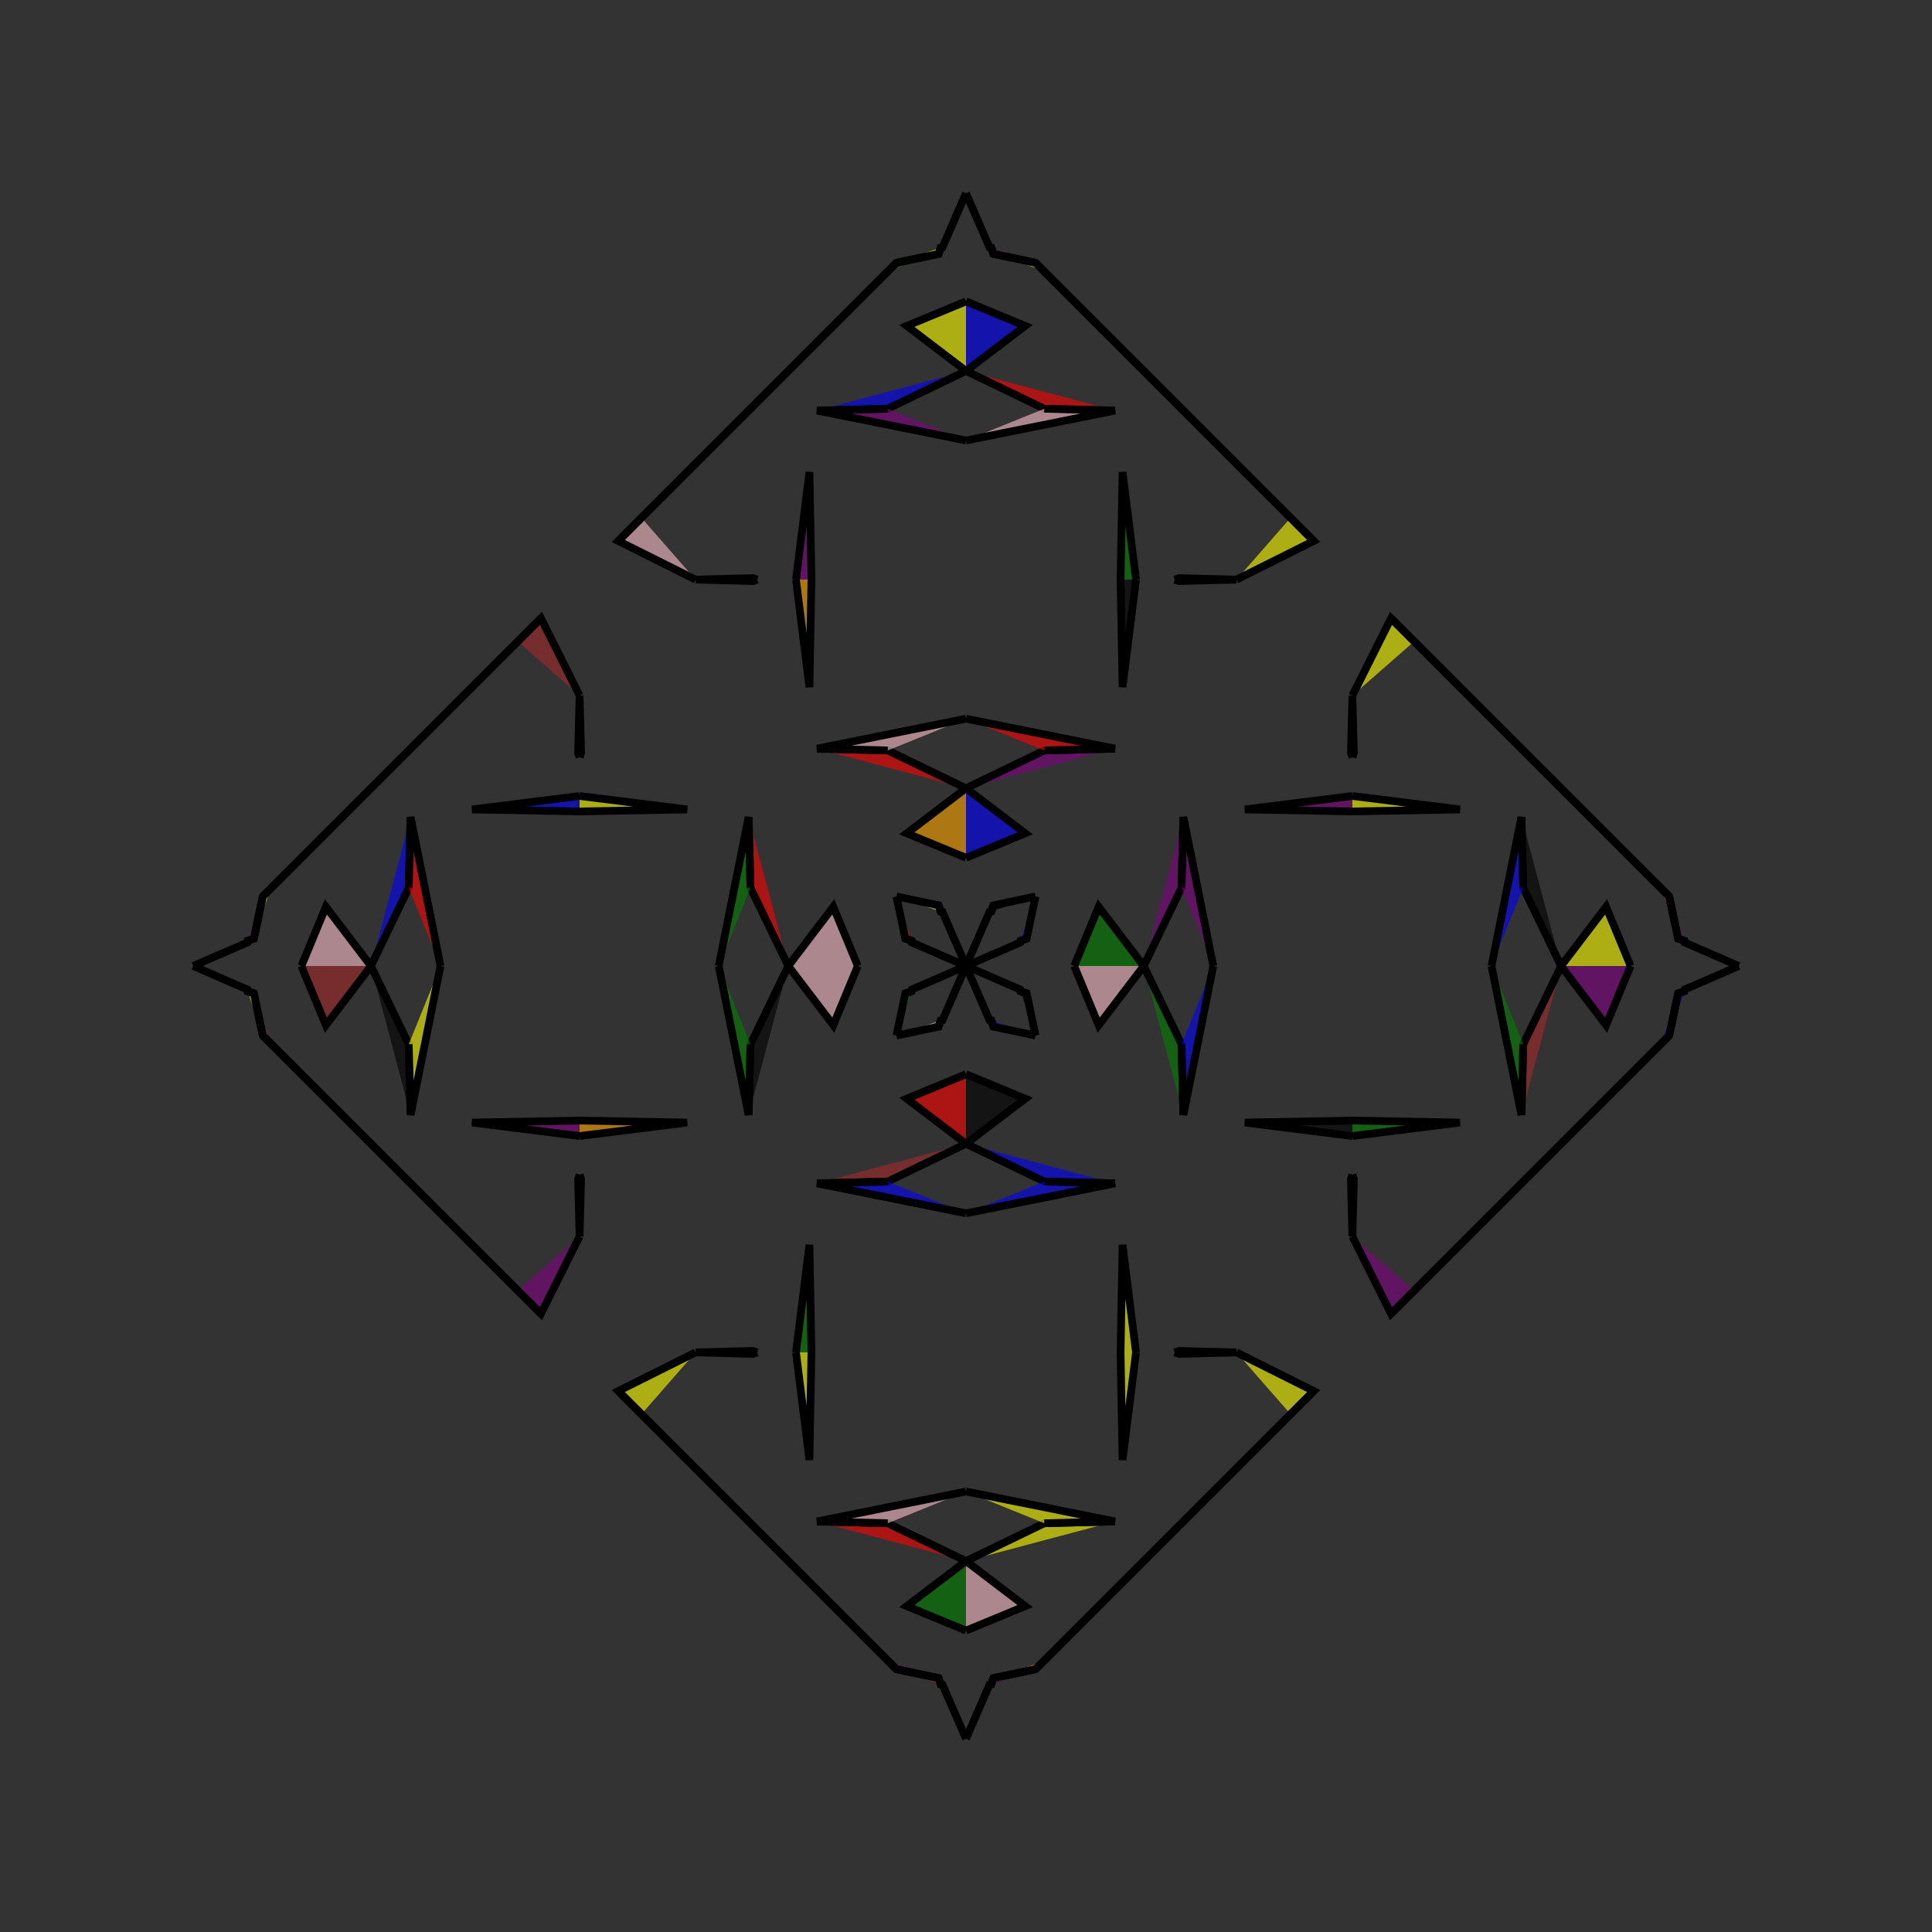 <?xml version="1.0" encoding="UTF-8"?>
<svg xmlns="http://www.w3.org/2000/svg" xmlns:xlink="http://www.w3.org/1999/xlink"
     width="250" height="250" viewBox="-125.0 -125.0 250 250">
<rect x="-125.0" y="-125.0" width="250" height="250" fill="#333333" stroke="none"/>
<defs>
</defs>
<path d="M14.0,-0.0 L17.17,-7.658 L23.0,-0.0" fill="green" fill-opacity="0.6" stroke="black" stroke-width="1" />
<path d="M14.0,-0.0 L17.17,7.658 L23.0,-0.0" fill="pink" fill-opacity="0.6" stroke="black" stroke-width="1" />
<path d="M23.0,-0.0 L27.891,-10.127 L28.129,-19.275" fill="purple" fill-opacity="0.6" stroke="black" stroke-width="1" />
<path d="M23.0,-0.0 L27.891,10.127 L28.129,19.275" fill="green" fill-opacity="0.6" stroke="black" stroke-width="1" />
<path d="M27.891,-10.127 L28.129,-19.275 L32.0,-0.0" fill="purple" fill-opacity="0.6" stroke="black" stroke-width="1" />
<path d="M27.891,10.127 L28.129,19.275 L32.0,-0.0" fill="blue" fill-opacity="0.6" stroke="black" stroke-width="1" />
<path d="M50.0,-20.0 L36.085,-20.26 L50.0,-22.0" fill="purple" fill-opacity="0.6" stroke="black" stroke-width="1" />
<path d="M50.0,20.0 L36.085,20.26 L50.0,22.0" fill="black" fill-opacity="0.6" stroke="black" stroke-width="1" />
<path d="M50.0,-27.0 L49.809,-27.559 L50.0,-35.0" fill="yellow" fill-opacity="0.6" stroke="black" stroke-width="1" />
<path d="M50.0,27.0 L49.809,27.559 L50.0,35.0" fill="black" fill-opacity="0.6" stroke="black" stroke-width="1" />
<path d="M35.0,50.0 L45.0,55.0 L42.0,58.0" fill="yellow" fill-opacity="0.6" stroke="black" stroke-width="1" />
<path d="M35.0,-50.0 L45.0,-55.0 L42.0,-58.0" fill="yellow" fill-opacity="0.6" stroke="black" stroke-width="1" />
<path d="M45.0,55.0 L42.0,58.0 L37.0,63.0" fill="brown" fill-opacity="0.6" stroke="black" stroke-width="1" />
<path d="M45.0,-55.0 L42.0,-58.0 L37.0,-63.0" fill="pink" fill-opacity="0.6" stroke="black" stroke-width="1" />
<path d="M42.0,58.0 L37.0,63.0 L36.0,64.0" fill="purple" fill-opacity="0.6" stroke="black" stroke-width="1" />
<path d="M42.0,-58.0 L37.0,-63.0 L36.0,-64.0" fill="green" fill-opacity="0.6" stroke="black" stroke-width="1" />
<path d="M37.0,63.0 L36.0,64.0 L28.0,72.0" fill="black" fill-opacity="0.6" stroke="black" stroke-width="1" />
<path d="M37.0,-63.0 L36.0,-64.0 L28.0,-72.0" fill="green" fill-opacity="0.6" stroke="black" stroke-width="1" />
<path d="M36.0,64.0 L28.0,72.0 L10.0,90.0" fill="brown" fill-opacity="0.6" stroke="black" stroke-width="1" />
<path d="M36.0,-64.0 L28.0,-72.0 L10.0,-90.0" fill="blue" fill-opacity="0.6" stroke="black" stroke-width="1" />
<path d="M28.0,72.0 L10.0,90.0 L9.0,91.0" fill="orange" fill-opacity="0.6" stroke="black" stroke-width="1" />
<path d="M28.0,-72.0 L10.0,-90.0 L9.0,-91.0" fill="black" fill-opacity="0.6" stroke="black" stroke-width="1" />
<path d="M10.0,90.0 L9.0,91.0 L3.535,92.15" fill="orange" fill-opacity="0.6" stroke="black" stroke-width="1" />
<path d="M10.0,-90.0 L9.0,-91.0 L3.535,-92.15" fill="yellow" fill-opacity="0.6" stroke="black" stroke-width="1" />
<path d="M9.0,-9.0 L7.85,-3.535 L7.047,-3.28" fill="blue" fill-opacity="0.6" stroke="black" stroke-width="1" />
<path d="M9.0,9.0 L7.85,3.535 L7.047,3.28" fill="black" fill-opacity="0.6" stroke="black" stroke-width="1" />
<path d="M7.85,-3.535 L7.047,-3.28 L7.006,-3.042" fill="green" fill-opacity="0.6" stroke="black" stroke-width="1" />
<path d="M7.85,3.535 L7.047,3.28 L7.006,3.042" fill="yellow" fill-opacity="0.6" stroke="black" stroke-width="1" />
<path d="M7.047,-3.28 L7.006,-3.042 L0.0,-0.0" fill="red" fill-opacity="0.6" stroke="black" stroke-width="1" />
<path d="M7.047,3.28 L7.006,3.042 L0.0,-0.0" fill="purple" fill-opacity="0.6" stroke="black" stroke-width="1" />
<path d="M-14.0,-0.0 L-17.17,-7.658 L-23.0,-0.0" fill="pink" fill-opacity="0.6" stroke="black" stroke-width="1" />
<path d="M-14.0,-0.0 L-17.17,7.658 L-23.0,-0.0" fill="pink" fill-opacity="0.6" stroke="black" stroke-width="1" />
<path d="M-23.0,-0.0 L-27.891,-10.127 L-28.129,-19.275" fill="red" fill-opacity="0.6" stroke="black" stroke-width="1" />
<path d="M-23.0,-0.0 L-27.891,10.127 L-28.129,19.275" fill="black" fill-opacity="0.6" stroke="black" stroke-width="1" />
<path d="M-27.891,-10.127 L-28.129,-19.275 L-32.0,-0.0" fill="green" fill-opacity="0.6" stroke="black" stroke-width="1" />
<path d="M-27.891,10.127 L-28.129,19.275 L-32.0,-0.0" fill="green" fill-opacity="0.6" stroke="black" stroke-width="1" />
<path d="M-50.0,-20.0 L-36.085,-20.26 L-50.0,-22.0" fill="yellow" fill-opacity="0.6" stroke="black" stroke-width="1" />
<path d="M-50.0,20.0 L-36.085,20.26 L-50.0,22.0" fill="orange" fill-opacity="0.6" stroke="black" stroke-width="1" />
<path d="M-50.0,-27.0 L-49.809,-27.559 L-50.0,-35.0" fill="red" fill-opacity="0.6" stroke="black" stroke-width="1" />
<path d="M-50.0,27.0 L-49.809,27.559 L-50.0,35.0" fill="yellow" fill-opacity="0.6" stroke="black" stroke-width="1" />
<path d="M-35.0,50.0 L-45.0,55.0 L-42.0,58.0" fill="yellow" fill-opacity="0.6" stroke="black" stroke-width="1" />
<path d="M-35.0,-50.0 L-45.0,-55.0 L-42.0,-58.0" fill="pink" fill-opacity="0.6" stroke="black" stroke-width="1" />
<path d="M-45.0,55.0 L-42.0,58.0 L-37.0,63.0" fill="yellow" fill-opacity="0.6" stroke="black" stroke-width="1" />
<path d="M-45.0,-55.0 L-42.0,-58.0 L-37.0,-63.0" fill="blue" fill-opacity="0.6" stroke="black" stroke-width="1" />
<path d="M-42.0,58.0 L-37.0,63.0 L-36.0,64.0" fill="black" fill-opacity="0.6" stroke="black" stroke-width="1" />
<path d="M-42.0,-58.0 L-37.0,-63.0 L-36.0,-64.0" fill="purple" fill-opacity="0.6" stroke="black" stroke-width="1" />
<path d="M-37.0,63.0 L-36.0,64.0 L-28.0,72.0" fill="orange" fill-opacity="0.6" stroke="black" stroke-width="1" />
<path d="M-37.0,-63.0 L-36.0,-64.0 L-28.0,-72.0" fill="yellow" fill-opacity="0.6" stroke="black" stroke-width="1" />
<path d="M-36.0,64.0 L-28.0,72.0 L-10.0,90.0" fill="black" fill-opacity="0.6" stroke="black" stroke-width="1" />
<path d="M-36.0,-64.0 L-28.0,-72.0 L-10.0,-90.0" fill="brown" fill-opacity="0.6" stroke="black" stroke-width="1" />
<path d="M-28.0,72.0 L-10.0,90.0 L-9.0,91.0" fill="green" fill-opacity="0.6" stroke="black" stroke-width="1" />
<path d="M-28.0,-72.0 L-10.0,-90.0 L-9.0,-91.0" fill="orange" fill-opacity="0.6" stroke="black" stroke-width="1" />
<path d="M-10.0,90.0 L-9.0,91.0 L-3.535,92.15" fill="purple" fill-opacity="0.6" stroke="black" stroke-width="1" />
<path d="M-10.0,-90.0 L-9.0,-91.0 L-3.535,-92.15" fill="green" fill-opacity="0.6" stroke="black" stroke-width="1" />
<path d="M-9.0,-9.0 L-7.85,-3.535 L-7.047,-3.28" fill="red" fill-opacity="0.6" stroke="black" stroke-width="1" />
<path d="M-9.0,9.0 L-7.85,3.535 L-7.047,3.28" fill="green" fill-opacity="0.6" stroke="black" stroke-width="1" />
<path d="M-7.85,-3.535 L-7.047,-3.28 L-7.006,-3.042" fill="green" fill-opacity="0.6" stroke="black" stroke-width="1" />
<path d="M-7.85,3.535 L-7.047,3.28 L-7.006,3.042" fill="blue" fill-opacity="0.6" stroke="black" stroke-width="1" />
<path d="M-7.047,-3.28 L-7.006,-3.042 L0.0,-0.0" fill="blue" fill-opacity="0.6" stroke="black" stroke-width="1" />
<path d="M-7.047,3.28 L-7.006,3.042 L0.0,-0.0" fill="purple" fill-opacity="0.6" stroke="black" stroke-width="1" />
<path d="M86.0,-0.0 L82.83,7.658 L77.0,-0.0" fill="purple" fill-opacity="0.6" stroke="black" stroke-width="1" />
<path d="M86.0,-0.0 L82.83,-7.658 L77.0,-0.0" fill="yellow" fill-opacity="0.6" stroke="black" stroke-width="1" />
<path d="M77.0,-0.0 L72.109,10.127 L71.871,19.275" fill="brown" fill-opacity="0.6" stroke="black" stroke-width="1" />
<path d="M77.0,-0.0 L72.109,-10.127 L71.871,-19.275" fill="black" fill-opacity="0.6" stroke="black" stroke-width="1" />
<path d="M72.109,10.127 L71.871,19.275 L68.0,-0.0" fill="green" fill-opacity="0.6" stroke="black" stroke-width="1" />
<path d="M72.109,-10.127 L71.871,-19.275 L68.0,-0.0" fill="blue" fill-opacity="0.6" stroke="black" stroke-width="1" />
<path d="M50.0,20.0 L63.915,20.26 L50.0,22.0" fill="green" fill-opacity="0.6" stroke="black" stroke-width="1" />
<path d="M50.0,-20.0 L63.915,-20.26 L50.0,-22.0" fill="yellow" fill-opacity="0.6" stroke="black" stroke-width="1" />
<path d="M50.0,27.0 L50.191,27.559 L50.0,35.0" fill="black" fill-opacity="0.6" stroke="black" stroke-width="1" />
<path d="M50.0,-27.0 L50.191,-27.559 L50.0,-35.0" fill="yellow" fill-opacity="0.6" stroke="black" stroke-width="1" />
<path d="M50.0,35.0 L55.0,45.0 L58.0,42.0" fill="purple" fill-opacity="0.6" stroke="black" stroke-width="1" />
<path d="M50.0,-35.0 L55.0,-45.0 L58.0,-42.0" fill="yellow" fill-opacity="0.6" stroke="black" stroke-width="1" />
<path d="M55.0,45.0 L58.0,42.0 L63.0,37.0" fill="brown" fill-opacity="0.6" stroke="black" stroke-width="1" />
<path d="M55.0,-45.0 L58.0,-42.0 L63.0,-37.0" fill="brown" fill-opacity="0.6" stroke="black" stroke-width="1" />
<path d="M58.0,42.0 L63.0,37.0 L64.0,36.0" fill="pink" fill-opacity="0.6" stroke="black" stroke-width="1" />
<path d="M58.0,-42.0 L63.0,-37.0 L64.0,-36.0" fill="purple" fill-opacity="0.6" stroke="black" stroke-width="1" />
<path d="M63.0,37.0 L64.0,36.0 L72.0,28.0" fill="orange" fill-opacity="0.6" stroke="black" stroke-width="1" />
<path d="M63.0,-37.0 L64.0,-36.0 L72.0,-28.0" fill="yellow" fill-opacity="0.6" stroke="black" stroke-width="1" />
<path d="M64.0,36.0 L72.0,28.0 L90.0,10.0" fill="orange" fill-opacity="0.6" stroke="black" stroke-width="1" />
<path d="M64.0,-36.0 L72.0,-28.0 L90.0,-10.0" fill="red" fill-opacity="0.6" stroke="black" stroke-width="1" />
<path d="M72.0,28.0 L90.0,10.0 L91.0,9.0" fill="black" fill-opacity="0.6" stroke="black" stroke-width="1" />
<path d="M72.0,-28.0 L90.0,-10.0 L91.0,-9.0" fill="blue" fill-opacity="0.6" stroke="black" stroke-width="1" />
<path d="M90.0,10.0 L91.0,9.0 L92.15,3.535" fill="blue" fill-opacity="0.6" stroke="black" stroke-width="1" />
<path d="M90.0,-10.0 L91.0,-9.0 L92.15,-3.535" fill="brown" fill-opacity="0.6" stroke="black" stroke-width="1" />
<path d="M91.0,9.0 L92.15,3.535 L92.953,3.28" fill="blue" fill-opacity="0.6" stroke="black" stroke-width="1" />
<path d="M91.0,-9.0 L92.15,-3.535 L92.953,-3.28" fill="purple" fill-opacity="0.6" stroke="black" stroke-width="1" />
<path d="M92.15,3.535 L92.953,3.28 L92.994,3.042" fill="purple" fill-opacity="0.6" stroke="black" stroke-width="1" />
<path d="M92.15,-3.535 L92.953,-3.28 L92.994,-3.042" fill="blue" fill-opacity="0.6" stroke="black" stroke-width="1" />
<path d="M92.953,3.28 L92.994,3.042 L100.0,-0.0" fill="black" fill-opacity="0.6" stroke="black" stroke-width="1" />
<path d="M92.953,-3.28 L92.994,-3.042 L100.0,-0.0" fill="green" fill-opacity="0.6" stroke="black" stroke-width="1" />
<path d="M0.0,-14.0 L7.658,-17.17 L0.0,-23.0" fill="blue" fill-opacity="0.6" stroke="black" stroke-width="1" />
<path d="M0.0,14.0 L7.658,17.17 L0.0,23.0" fill="black" fill-opacity="0.6" stroke="black" stroke-width="1" />
<path d="M0.0,86.0 L7.658,82.83 L0.0,77.0" fill="pink" fill-opacity="0.6" stroke="black" stroke-width="1" />
<path d="M0.0,-86.0 L7.658,-82.83 L0.0,-77.0" fill="blue" fill-opacity="0.6" stroke="black" stroke-width="1" />
<path d="M0.0,-23.0 L10.127,-27.891 L19.275,-28.129" fill="purple" fill-opacity="0.6" stroke="black" stroke-width="1" />
<path d="M0.0,23.0 L10.127,27.891 L19.275,28.129" fill="blue" fill-opacity="0.6" stroke="black" stroke-width="1" />
<path d="M0.0,77.0 L10.127,72.109 L19.275,71.871" fill="yellow" fill-opacity="0.6" stroke="black" stroke-width="1" />
<path d="M0.0,-77.0 L10.127,-72.109 L19.275,-71.871" fill="red" fill-opacity="0.6" stroke="black" stroke-width="1" />
<path d="M10.127,-27.891 L19.275,-28.129 L0.0,-32.0" fill="red" fill-opacity="0.6" stroke="black" stroke-width="1" />
<path d="M10.127,27.891 L19.275,28.129 L0.0,32.0" fill="blue" fill-opacity="0.6" stroke="black" stroke-width="1" />
<path d="M10.127,72.109 L19.275,71.871 L0.0,68.0" fill="yellow" fill-opacity="0.6" stroke="black" stroke-width="1" />
<path d="M10.127,-72.109 L19.275,-71.871 L0.0,-68.0" fill="pink" fill-opacity="0.6" stroke="black" stroke-width="1" />
<path d="M20.0,-50.0 L20.26,-36.085 L22.0,-50.0" fill="black" fill-opacity="0.6" stroke="black" stroke-width="1" />
<path d="M20.0,50.0 L20.26,36.085 L22.0,50.0" fill="yellow" fill-opacity="0.6" stroke="black" stroke-width="1" />
<path d="M20.0,50.0 L20.26,63.915 L22.0,50.0" fill="yellow" fill-opacity="0.6" stroke="black" stroke-width="1" />
<path d="M20.0,-50.0 L20.26,-63.915 L22.0,-50.0" fill="green" fill-opacity="0.6" stroke="black" stroke-width="1" />
<path d="M27.0,-50.0 L27.559,-49.809 L35.0,-50.0" fill="purple" fill-opacity="0.6" stroke="black" stroke-width="1" />
<path d="M27.0,50.0 L27.559,49.809 L35.0,50.0" fill="blue" fill-opacity="0.6" stroke="black" stroke-width="1" />
<path d="M27.0,50.0 L27.559,50.191 L35.0,50.0" fill="purple" fill-opacity="0.6" stroke="black" stroke-width="1" />
<path d="M27.0,-50.0 L27.559,-50.191 L35.0,-50.0" fill="blue" fill-opacity="0.6" stroke="black" stroke-width="1" />
<path d="M9.0,-9.0 L3.535,-7.85 L3.28,-7.047" fill="black" fill-opacity="0.6" stroke="black" stroke-width="1" />
<path d="M9.0,9.0 L3.535,7.85 L3.28,7.047" fill="blue" fill-opacity="0.6" stroke="black" stroke-width="1" />
<path d="M9.0,91.0 L3.535,92.15 L3.28,92.953" fill="purple" fill-opacity="0.6" stroke="black" stroke-width="1" />
<path d="M9.0,-91.0 L3.535,-92.15 L3.28,-92.953" fill="purple" fill-opacity="0.6" stroke="black" stroke-width="1" />
<path d="M3.535,-7.85 L3.28,-7.047 L3.042,-7.006" fill="brown" fill-opacity="0.6" stroke="black" stroke-width="1" />
<path d="M3.535,7.85 L3.28,7.047 L3.042,7.006" fill="brown" fill-opacity="0.6" stroke="black" stroke-width="1" />
<path d="M3.535,92.15 L3.28,92.953 L3.042,92.994" fill="pink" fill-opacity="0.6" stroke="black" stroke-width="1" />
<path d="M3.535,-92.15 L3.28,-92.953 L3.042,-92.994" fill="black" fill-opacity="0.6" stroke="black" stroke-width="1" />
<path d="M3.28,-7.047 L3.042,-7.006 L0.0,-0.0" fill="green" fill-opacity="0.6" stroke="black" stroke-width="1" />
<path d="M3.28,7.047 L3.042,7.006 L0.0,-0.0" fill="blue" fill-opacity="0.6" stroke="black" stroke-width="1" />
<path d="M3.28,92.953 L3.042,92.994 L0.0,100.0" fill="brown" fill-opacity="0.6" stroke="black" stroke-width="1" />
<path d="M3.28,-92.953 L3.042,-92.994 L0.0,-100.0" fill="pink" fill-opacity="0.6" stroke="black" stroke-width="1" />
<path d="M0.0,86.0 L-7.658,82.83 L0.0,77.0" fill="green" fill-opacity="0.6" stroke="black" stroke-width="1" />
<path d="M0.0,-14.0 L-7.658,-17.17 L0.0,-23.0" fill="orange" fill-opacity="0.6" stroke="black" stroke-width="1" />
<path d="M0.0,14.0 L-7.658,17.17 L0.0,23.0" fill="red" fill-opacity="0.6" stroke="black" stroke-width="1" />
<path d="M0.0,-86.0 L-7.658,-82.83 L0.0,-77.0" fill="yellow" fill-opacity="0.6" stroke="black" stroke-width="1" />
<path d="M0.0,77.0 L-10.127,72.109 L-19.275,71.871" fill="red" fill-opacity="0.6" stroke="black" stroke-width="1" />
<path d="M0.0,-23.0 L-10.127,-27.891 L-19.275,-28.129" fill="red" fill-opacity="0.6" stroke="black" stroke-width="1" />
<path d="M0.0,23.0 L-10.127,27.891 L-19.275,28.129" fill="brown" fill-opacity="0.6" stroke="black" stroke-width="1" />
<path d="M0.0,-77.0 L-10.127,-72.109 L-19.275,-71.871" fill="blue" fill-opacity="0.6" stroke="black" stroke-width="1" />
<path d="M-10.127,72.109 L-19.275,71.871 L0.0,68.0" fill="pink" fill-opacity="0.6" stroke="black" stroke-width="1" />
<path d="M-10.127,-27.891 L-19.275,-28.129 L0.0,-32.0" fill="pink" fill-opacity="0.6" stroke="black" stroke-width="1" />
<path d="M-10.127,27.891 L-19.275,28.129 L0.0,32.0" fill="blue" fill-opacity="0.6" stroke="black" stroke-width="1" />
<path d="M-10.127,-72.109 L-19.275,-71.871 L0.0,-68.0" fill="purple" fill-opacity="0.6" stroke="black" stroke-width="1" />
<path d="M-20.0,50.0 L-20.26,63.915 L-22.0,50.0" fill="yellow" fill-opacity="0.6" stroke="black" stroke-width="1" />
<path d="M-20.0,-50.0 L-20.26,-36.085 L-22.0,-50.0" fill="orange" fill-opacity="0.6" stroke="black" stroke-width="1" />
<path d="M-20.0,50.0 L-20.26,36.085 L-22.0,50.0" fill="green" fill-opacity="0.6" stroke="black" stroke-width="1" />
<path d="M-20.0,-50.0 L-20.26,-63.915 L-22.0,-50.0" fill="purple" fill-opacity="0.6" stroke="black" stroke-width="1" />
<path d="M-27.0,50.0 L-27.559,50.191 L-35.0,50.0" fill="orange" fill-opacity="0.6" stroke="black" stroke-width="1" />
<path d="M-27.0,-50.0 L-27.559,-49.809 L-35.0,-50.0" fill="yellow" fill-opacity="0.6" stroke="black" stroke-width="1" />
<path d="M-27.0,50.0 L-27.559,49.809 L-35.0,50.0" fill="red" fill-opacity="0.6" stroke="black" stroke-width="1" />
<path d="M-27.0,-50.0 L-27.559,-50.191 L-35.0,-50.0" fill="black" fill-opacity="0.6" stroke="black" stroke-width="1" />
<path d="M-9.0,91.0 L-3.535,92.15 L-3.28,92.953" fill="brown" fill-opacity="0.6" stroke="black" stroke-width="1" />
<path d="M-9.0,-9.0 L-3.535,-7.85 L-3.28,-7.047" fill="yellow" fill-opacity="0.6" stroke="black" stroke-width="1" />
<path d="M-9.0,9.0 L-3.535,7.85 L-3.28,7.047" fill="pink" fill-opacity="0.6" stroke="black" stroke-width="1" />
<path d="M-9.0,-91.0 L-3.535,-92.15 L-3.28,-92.953" fill="yellow" fill-opacity="0.6" stroke="black" stroke-width="1" />
<path d="M-3.535,92.15 L-3.28,92.953 L-3.042,92.994" fill="brown" fill-opacity="0.6" stroke="black" stroke-width="1" />
<path d="M-3.535,-7.85 L-3.28,-7.047 L-3.042,-7.006" fill="orange" fill-opacity="0.6" stroke="black" stroke-width="1" />
<path d="M-3.535,7.85 L-3.28,7.047 L-3.042,7.006" fill="red" fill-opacity="0.6" stroke="black" stroke-width="1" />
<path d="M-3.535,-92.15 L-3.28,-92.953 L-3.042,-92.994" fill="blue" fill-opacity="0.6" stroke="black" stroke-width="1" />
<path d="M-3.28,92.953 L-3.042,92.994 L0.0,100.0" fill="blue" fill-opacity="0.6" stroke="black" stroke-width="1" />
<path d="M-3.28,-7.047 L-3.042,-7.006 L0.0,-0.0" fill="black" fill-opacity="0.6" stroke="black" stroke-width="1" />
<path d="M-3.28,7.047 L-3.042,7.006 L0.0,-0.0" fill="brown" fill-opacity="0.6" stroke="black" stroke-width="1" />
<path d="M-3.28,-92.953 L-3.042,-92.994 L0.0,-100.0" fill="brown" fill-opacity="0.6" stroke="black" stroke-width="1" />
<path d="M-86.0,-0.0 L-82.83,-7.658 L-77.0,-0.0" fill="pink" fill-opacity="0.6" stroke="black" stroke-width="1" />
<path d="M-86.0,-0.0 L-82.83,7.658 L-77.0,-0.0" fill="brown" fill-opacity="0.6" stroke="black" stroke-width="1" />
<path d="M-77.0,-0.0 L-72.109,-10.127 L-71.871,-19.275" fill="blue" fill-opacity="0.6" stroke="black" stroke-width="1" />
<path d="M-77.0,-0.0 L-72.109,10.127 L-71.871,19.275" fill="black" fill-opacity="0.6" stroke="black" stroke-width="1" />
<path d="M-72.109,-10.127 L-71.871,-19.275 L-68.0,-0.0" fill="red" fill-opacity="0.6" stroke="black" stroke-width="1" />
<path d="M-72.109,10.127 L-71.871,19.275 L-68.0,-0.0" fill="yellow" fill-opacity="0.6" stroke="black" stroke-width="1" />
<path d="M-50.0,-20.0 L-63.915,-20.26 L-50.0,-22.0" fill="blue" fill-opacity="0.6" stroke="black" stroke-width="1" />
<path d="M-50.0,20.0 L-63.915,20.26 L-50.0,22.0" fill="purple" fill-opacity="0.6" stroke="black" stroke-width="1" />
<path d="M-50.0,-27.0 L-50.191,-27.559 L-50.0,-35.0" fill="yellow" fill-opacity="0.6" stroke="black" stroke-width="1" />
<path d="M-50.0,27.0 L-50.191,27.559 L-50.0,35.0" fill="red" fill-opacity="0.6" stroke="black" stroke-width="1" />
<path d="M-50.0,-35.0 L-55.0,-45.0 L-58.0,-42.0" fill="brown" fill-opacity="0.6" stroke="black" stroke-width="1" />
<path d="M-50.0,35.0 L-55.0,45.0 L-58.0,42.0" fill="purple" fill-opacity="0.6" stroke="black" stroke-width="1" />
<path d="M-55.0,-45.0 L-58.0,-42.0 L-63.0,-37.0" fill="pink" fill-opacity="0.6" stroke="black" stroke-width="1" />
<path d="M-55.0,45.0 L-58.0,42.0 L-63.0,37.0" fill="blue" fill-opacity="0.6" stroke="black" stroke-width="1" />
<path d="M-58.0,-42.0 L-63.0,-37.0 L-64.0,-36.0" fill="yellow" fill-opacity="0.6" stroke="black" stroke-width="1" />
<path d="M-58.0,42.0 L-63.0,37.0 L-64.0,36.0" fill="yellow" fill-opacity="0.6" stroke="black" stroke-width="1" />
<path d="M-63.0,-37.0 L-64.0,-36.0 L-72.0,-28.0" fill="purple" fill-opacity="0.6" stroke="black" stroke-width="1" />
<path d="M-63.0,37.0 L-64.0,36.0 L-72.0,28.0" fill="purple" fill-opacity="0.6" stroke="black" stroke-width="1" />
<path d="M-64.0,-36.0 L-72.0,-28.0 L-90.0,-10.0" fill="black" fill-opacity="0.6" stroke="black" stroke-width="1" />
<path d="M-64.0,36.0 L-72.0,28.0 L-90.0,10.0" fill="orange" fill-opacity="0.6" stroke="black" stroke-width="1" />
<path d="M-72.0,-28.0 L-90.0,-10.0 L-91.0,-9.0" fill="black" fill-opacity="0.6" stroke="black" stroke-width="1" />
<path d="M-72.0,28.0 L-90.0,10.0 L-91.0,9.0" fill="green" fill-opacity="0.6" stroke="black" stroke-width="1" />
<path d="M-90.0,-10.0 L-91.0,-9.0 L-92.15,-3.535" fill="yellow" fill-opacity="0.6" stroke="black" stroke-width="1" />
<path d="M-90.0,10.0 L-91.0,9.0 L-92.15,3.535" fill="brown" fill-opacity="0.6" stroke="black" stroke-width="1" />
<path d="M-91.0,-9.0 L-92.15,-3.535 L-92.953,-3.28" fill="purple" fill-opacity="0.6" stroke="black" stroke-width="1" />
<path d="M-91.0,9.0 L-92.15,3.535 L-92.953,3.28" fill="yellow" fill-opacity="0.6" stroke="black" stroke-width="1" />
<path d="M-92.15,-3.535 L-92.953,-3.28 L-92.994,-3.042" fill="black" fill-opacity="0.6" stroke="black" stroke-width="1" />
<path d="M-92.15,3.535 L-92.953,3.28 L-92.994,3.042" fill="red" fill-opacity="0.6" stroke="black" stroke-width="1" />
<path d="M-92.953,-3.28 L-92.994,-3.042 L-100.0,-0.0" fill="pink" fill-opacity="0.6" stroke="black" stroke-width="1" />
<path d="M-92.953,3.28 L-92.994,3.042 L-100.0,-0.0" fill="blue" fill-opacity="0.6" stroke="black" stroke-width="1" />
</svg>